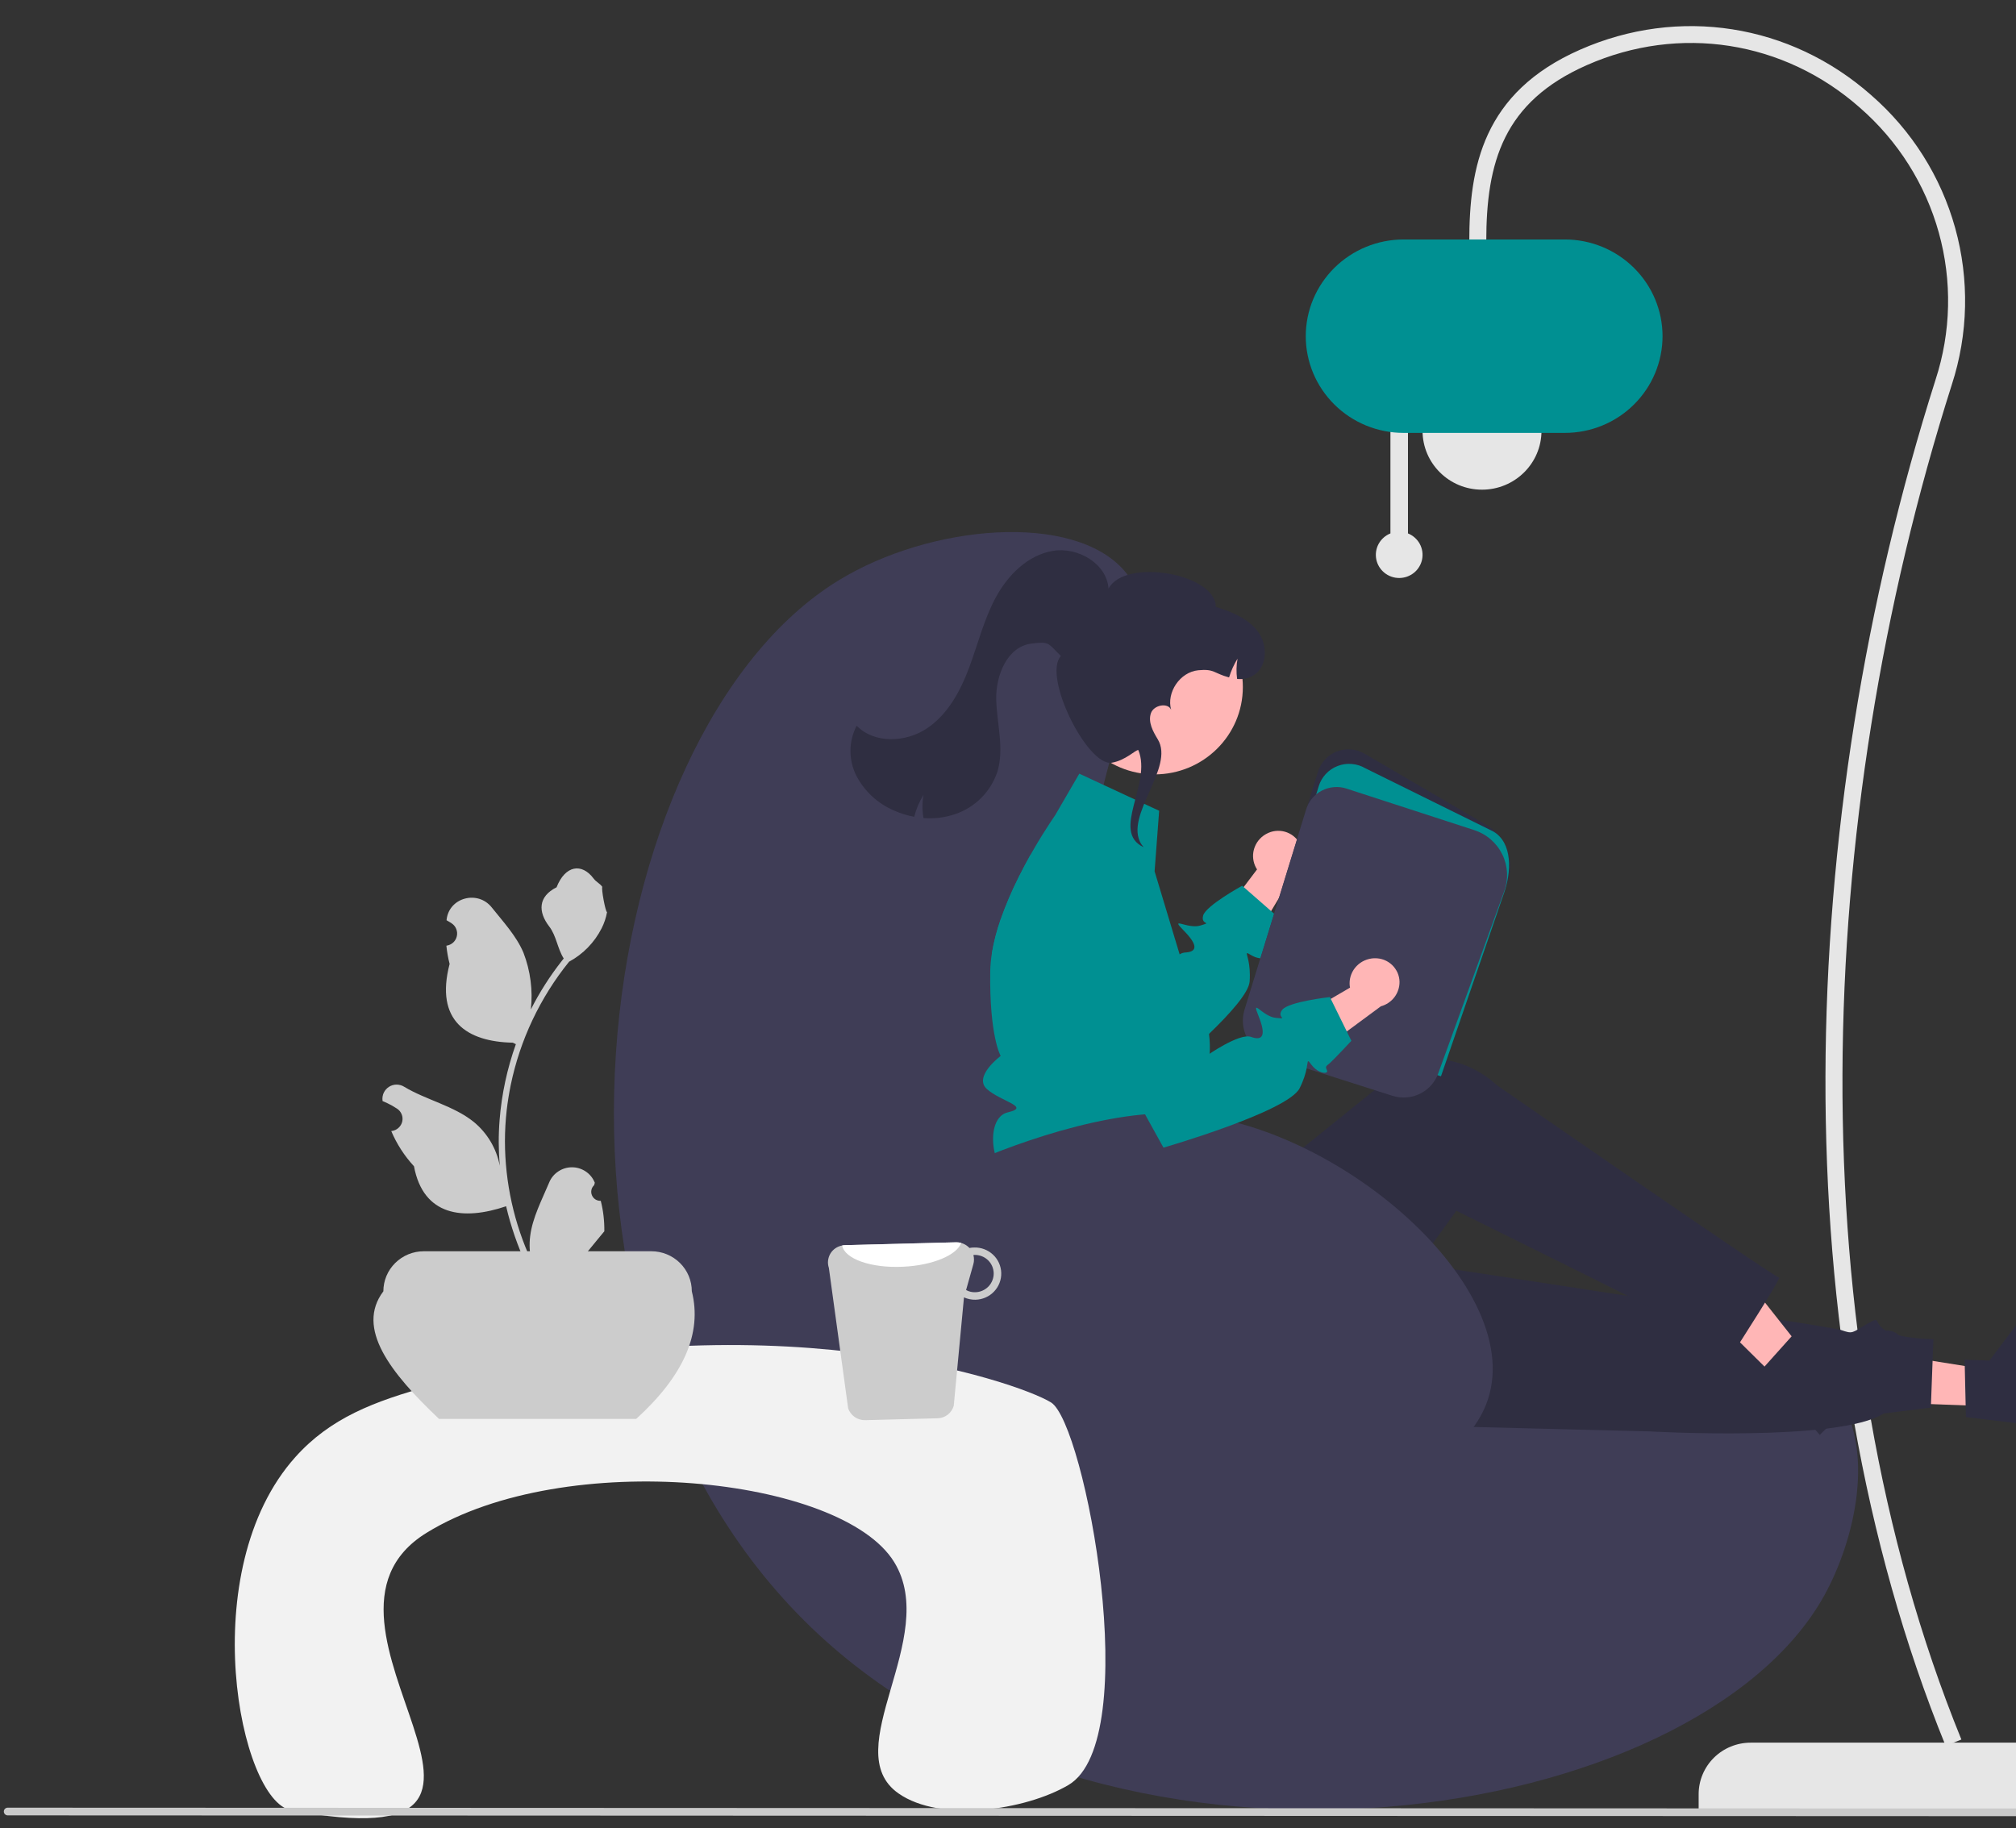 <svg width="43" height="39" viewBox="0 0 43 39" fill="none" xmlns="http://www.w3.org/2000/svg">
<rect x="0" y="0" width="43" height="39" fill="#333333" stroke="none"/>
<g clip-path="url(#clip0_115_3013)">
<path d="M47.284 38.607H36.231V38.271C36.231 37.98 36.348 37.7 36.556 37.494C36.764 37.288 37.047 37.172 37.341 37.172H46.173C46.468 37.172 46.75 37.288 46.959 37.494C47.167 37.7 47.284 37.98 47.284 38.271V38.607Z" fill="#E6E6E6"/>
<path d="M41.499 37.239L41.835 37.105C38.318 28.463 38.657 17.56 41.63 8.208C41.983 7.124 42.008 5.962 41.703 4.864C41.398 3.766 40.775 2.781 39.911 2.029C38.185 0.505 35.806 0.133 33.702 1.06C31.625 1.974 31.339 3.568 31.339 5.153H31.701C31.701 3.461 32.066 2.173 33.849 1.388C35.822 0.519 38.052 0.867 39.67 2.297C40.481 3.003 41.066 3.929 41.353 4.96C41.64 5.991 41.616 7.082 41.284 8.1C38.277 17.561 37.958 28.538 41.499 37.239Z" fill="#E6E6E6"/>
<path d="M31.61 10.445C32.311 10.445 32.879 9.883 32.879 9.189C32.879 8.496 32.311 7.934 31.61 7.934C30.91 7.934 30.342 8.496 30.342 9.189C30.342 9.883 30.91 10.445 31.61 10.445Z" fill="#E6E6E6"/>
<path d="M29.657 11.378V8.999H30.031V11.378C30.138 11.421 30.227 11.5 30.282 11.6C30.337 11.701 30.355 11.817 30.333 11.93C30.311 12.042 30.25 12.143 30.161 12.216C30.071 12.289 29.959 12.329 29.844 12.329C29.728 12.329 29.616 12.289 29.527 12.216C29.438 12.143 29.377 12.042 29.355 11.93C29.333 11.817 29.351 11.701 29.406 11.6C29.461 11.5 29.55 11.421 29.657 11.378Z" fill="#E6E6E6"/>
<path d="M27.851 7.171C27.851 6.624 28.071 6.1 28.462 5.713C28.852 5.327 29.382 5.109 29.934 5.108H33.377C33.93 5.108 34.46 5.326 34.85 5.713C35.241 6.099 35.461 6.624 35.461 7.171C35.461 7.718 35.241 8.243 34.85 8.63C34.46 9.017 33.93 9.234 33.377 9.234H29.934C29.382 9.233 28.852 9.016 28.462 8.629C28.071 8.242 27.851 7.718 27.851 7.171Z" fill="#009092"/>
<path d="M23 19.946C23.346 15.568 25.113 13.482 23.981 12.174C22.897 10.921 19.844 11.18 17.883 12.382C12.594 15.625 10.656 28.55 17.462 34.865C23.93 40.866 36.188 38.944 38.911 34.032C39.547 32.886 40.052 30.877 39.122 29.661C36.812 26.64 28.415 32.111 24.682 28.689C22.47 26.661 22.81 22.348 23 19.946Z" fill="#3F3D56"/>
<path d="M27.043 17.771C26.915 17.829 26.814 17.935 26.763 18.066C26.712 18.196 26.715 18.341 26.771 18.47C26.782 18.496 26.796 18.521 26.812 18.545L25.677 20.045L26.243 20.884L27.574 18.662C27.668 18.589 27.735 18.487 27.765 18.372C27.795 18.258 27.786 18.137 27.739 18.028C27.711 17.966 27.672 17.91 27.623 17.864C27.574 17.817 27.516 17.781 27.452 17.756C27.389 17.732 27.321 17.72 27.253 17.722C27.185 17.723 27.118 17.738 27.056 17.765C27.052 17.767 27.047 17.769 27.043 17.771Z" fill="#FFB6B6"/>
<path d="M27.042 20.358C27.116 20.423 26.91 20.504 26.692 20.377C26.63 20.34 26.603 20.325 26.596 20.334C26.579 20.359 26.681 20.538 26.654 20.935C26.637 21.173 26.239 21.619 25.787 22.054C25.175 22.642 24.465 23.21 24.465 23.21L24.215 23.012L21.598 20.935L21.157 20.33C21.197 20.091 21.258 19.856 21.338 19.627C21.449 19.311 21.581 19.001 21.732 18.702C21.814 18.538 21.897 18.383 21.977 18.24L23.379 19.77L24.554 21.05C24.554 21.05 24.896 20.505 25.161 20.357C25.194 20.335 25.233 20.322 25.273 20.318C25.541 20.306 25.557 20.162 25.246 19.847C24.936 19.533 25.327 19.826 25.604 19.742C25.88 19.657 25.604 19.742 25.662 19.53C25.72 19.318 26.494 18.894 26.494 18.894L26.527 18.922L27.112 19.434L27.28 19.58C27.28 19.58 27.097 20.077 27.046 20.182C26.996 20.287 26.968 20.292 27.042 20.358Z" fill="#009092"/>
<path d="M42.471 29.998L42.5 29.232L39.531 28.759L39.489 29.889L42.471 29.998Z" fill="#FFB6B6"/>
<path d="M41.932 30.228L41.904 29.003L42.433 29.022L43.288 27.889C43.33 27.833 43.389 27.792 43.457 27.771C43.524 27.751 43.596 27.753 43.663 27.776C43.729 27.799 43.787 27.843 43.826 27.901C43.866 27.958 43.886 28.027 43.883 28.097L43.829 29.553L43.296 29.785L43.816 29.902L43.796 30.451L41.932 30.228Z" fill="#2F2E41"/>
<path d="M25.763 30.296L35.166 30.532C35.166 30.532 39.227 30.764 40.179 30.15L41.184 30.025L41.238 28.564C41.238 28.564 40.624 28.568 40.271 28.405C39.918 28.242 40.163 28.043 39.826 28.239C39.49 28.435 39.525 28.459 39.265 28.369C39.004 28.279 27.065 26.477 27.065 26.477L25.763 30.296Z" fill="#2F2E41"/>
<path d="M38.154 29.662L38.7 29.12L36.849 26.774L36.042 27.574L38.154 29.662Z" fill="#FFB6B6"/>
<path d="M37.6 29.19L38.422 28.273L38.796 28.643L40.201 28.388C40.27 28.375 40.342 28.385 40.406 28.416C40.469 28.446 40.521 28.496 40.554 28.558C40.587 28.62 40.599 28.69 40.588 28.759C40.577 28.828 40.545 28.892 40.495 28.942L39.455 29.972L38.905 29.783L39.206 30.219L38.814 30.608L37.6 29.19Z" fill="#2F2E41"/>
<path d="M22.054 25.198L22.147 27.349C22.257 29.881 25.074 31.414 27.259 30.092C27.299 30.067 27.339 30.042 27.38 30.016C27.38 30.016 28.208 29.796 28.183 29.447C28.158 29.098 28.36 28.929 28.539 29.024C28.718 29.119 31.062 25.826 31.062 25.826C31.062 25.826 35.932 28.23 37.007 28.797C37.007 28.797 38.017 27.233 37.944 27.25C37.871 27.266 31.919 23.142 31.919 23.142C31.919 23.142 30.949 22.17 29.746 22.812C29.721 22.906 29.743 22.909 29.743 22.909L25.769 26.114L25.208 25.059L22.054 25.198Z" fill="#2F2E41"/>
<path d="M25.8 22.508C25.792 22.608 25.778 22.706 25.757 22.804C25.729 22.945 25.682 23.082 25.62 23.212C25.62 23.212 25.62 23.357 25.339 23.843C25.059 24.329 25.41 24.12 25.62 24.481C25.83 24.841 25.62 24.675 25.386 24.907C25.319 24.975 25.271 25.059 25.248 25.151C25.225 25.242 25.227 25.339 25.254 25.43C25.254 25.43 22.242 25.432 21.682 25.224C21.121 25.015 20.993 23.843 21.496 23.727C21.998 23.611 21.344 23.496 21.049 23.229C20.754 22.962 21.344 22.524 21.344 22.524C21.344 22.524 21.101 22.109 21.121 20.713C21.124 20.585 21.136 20.457 21.157 20.33C21.197 20.091 21.258 19.856 21.338 19.627C21.449 19.311 21.581 19.001 21.732 18.702C21.814 18.538 21.897 18.383 21.977 18.24C21.989 18.218 22.001 18.196 22.014 18.175C22.166 17.908 22.305 17.691 22.397 17.551C22.468 17.443 22.51 17.382 22.51 17.382L23.021 16.503L24.724 17.294L24.627 18.586L24.921 19.561L25.056 20.01L25.161 20.357L25.322 20.893C25.322 20.893 25.278 20.895 25.33 20.966C25.572 21.285 25.729 21.659 25.787 22.054C25.807 22.204 25.811 22.357 25.8 22.508Z" fill="#009092"/>
<path d="M30.719 22.648L30.687 22.637L26.61 21.338L28.112 16.459C28.142 16.362 28.194 16.273 28.264 16.198C28.334 16.124 28.42 16.066 28.515 16.029C28.611 15.992 28.714 15.977 28.816 15.986C28.918 15.994 29.017 16.025 29.106 16.077L31.711 17.601C31.917 17.721 32.074 17.909 32.154 18.133C32.234 18.356 32.233 18.6 32.149 18.823L30.719 22.648Z" fill="#2F2E41"/>
<path d="M30.735 22.958L26.626 21.648L28.128 16.769C28.158 16.672 28.21 16.582 28.28 16.508C28.349 16.433 28.435 16.376 28.531 16.339C28.627 16.302 28.729 16.287 28.832 16.296C28.934 16.304 29.033 16.335 29.121 16.387L31.851 17.736C32.261 17.976 32.251 18.596 32.061 19.105L30.735 22.958Z" fill="#009092"/>
<path d="M30.324 23.311C30.229 23.364 30.125 23.397 30.017 23.407C29.908 23.418 29.799 23.406 29.696 23.373L27.069 22.535C26.868 22.47 26.7 22.33 26.602 22.144C26.503 21.958 26.483 21.741 26.544 21.54L27.86 17.263C27.887 17.177 27.93 17.098 27.988 17.029C28.045 16.961 28.116 16.904 28.197 16.863C28.277 16.822 28.364 16.797 28.454 16.79C28.544 16.782 28.635 16.793 28.72 16.821L31.442 17.706C31.572 17.748 31.692 17.815 31.795 17.904C31.898 17.993 31.982 18.101 32.042 18.223C32.102 18.344 32.136 18.476 32.144 18.611C32.151 18.746 32.132 18.881 32.085 19.008L30.677 22.895C30.614 23.071 30.489 23.219 30.324 23.311Z" fill="#3F3D56"/>
<path d="M24.628 16.518C25.667 16.518 26.509 15.684 26.509 14.656C26.509 13.627 25.667 12.793 24.628 12.793C23.589 12.793 22.746 13.627 22.746 14.656C22.746 15.684 23.589 16.518 24.628 16.518Z" fill="#FFB6B6"/>
<path d="M18.265 16.546C18.438 16.878 18.721 17.14 19.067 17.288C19.205 17.35 19.35 17.395 19.499 17.423C19.541 17.258 19.608 17.1 19.698 16.955C19.668 17.118 19.668 17.286 19.698 17.45C19.925 17.468 20.154 17.44 20.369 17.367C20.581 17.296 20.773 17.177 20.93 17.019C21.087 16.862 21.204 16.67 21.274 16.46C21.424 15.966 21.262 15.439 21.249 14.924C21.236 14.408 21.483 13.792 22 13.728C22.394 13.679 22.345 13.717 22.628 13.992C22.232 14.427 23.197 16.354 23.714 16.269C24.007 16.221 24.222 15.991 24.28 15.999C24.576 16.717 23.685 17.736 24.392 18.071L24.34 18.002C23.969 17.397 25.064 16.375 24.694 15.769C24.591 15.6 24.484 15.402 24.548 15.214C24.608 15.036 24.915 14.98 24.98 15.142C24.875 14.771 25.168 14.335 25.558 14.297C25.905 14.263 25.885 14.361 26.215 14.45C26.258 14.309 26.319 14.174 26.396 14.049C26.37 14.192 26.367 14.338 26.387 14.482C26.506 14.496 26.627 14.47 26.73 14.41C27.035 14.229 27.044 13.761 26.834 13.477C26.624 13.192 26.273 13.052 25.933 12.945C25.93 12.235 23.999 11.895 23.644 12.555C23.607 12.02 22.988 11.66 22.454 11.751C21.921 11.842 21.5 12.265 21.243 12.737C20.987 13.209 20.859 13.737 20.672 14.239C20.484 14.742 20.215 15.243 19.765 15.541C19.316 15.839 18.648 15.866 18.272 15.48C18.186 15.645 18.141 15.827 18.14 16.012C18.139 16.198 18.182 16.381 18.265 16.546Z" fill="#2F2E41"/>
<path d="M20.196 25.064C20.235 25.033 20.277 25.006 20.322 24.985C21.042 24.63 23.282 23.709 25.033 23.747C28.402 23.819 32.69 27.5 31.692 29.972C30.932 31.853 27.157 32.923 24.402 32.067C20.541 30.868 19.018 25.994 20.196 25.064Z" fill="#3F3D56"/>
<path d="M6.209 38.614C5.108 38.409 4.134 33.499 6.3 31.08C7.042 30.252 7.967 29.891 9.199 29.556C16.286 27.624 21.692 29.465 22.418 29.915C23.143 30.363 24.413 37.12 22.788 38.076C21.874 38.614 20.062 38.883 19.165 38.255C17.843 37.332 20.061 34.935 19.074 33.323C17.954 31.492 12.057 30.876 9.1 32.695C5.945 34.636 12.452 39.78 6.209 38.614Z" fill="#F2F2F2"/>
<path d="M13.57 30.266H9.364C8.325 29.281 7.583 28.332 8.177 27.544C8.177 27.317 8.268 27.1 8.43 26.94C8.592 26.78 8.811 26.69 9.04 26.69H13.893C14.122 26.69 14.341 26.78 14.503 26.94C14.665 27.1 14.756 27.317 14.756 27.544C14.982 28.442 14.578 29.349 13.57 30.266Z" fill="#CCCCCC"/>
<path d="M12.814 25.614C12.774 25.616 12.735 25.606 12.701 25.585C12.667 25.564 12.641 25.533 12.626 25.496C12.61 25.46 12.607 25.419 12.615 25.381C12.623 25.342 12.644 25.307 12.673 25.28L12.687 25.228C12.685 25.223 12.683 25.219 12.681 25.215C12.641 25.121 12.574 25.041 12.488 24.985C12.401 24.928 12.3 24.898 12.197 24.899C12.094 24.899 11.994 24.93 11.908 24.987C11.822 25.044 11.755 25.124 11.716 25.218C11.558 25.595 11.357 25.972 11.308 26.37C11.286 26.546 11.295 26.724 11.335 26.897C10.964 26.096 10.772 25.226 10.77 24.345C10.77 24.124 10.783 23.903 10.807 23.684C10.828 23.504 10.857 23.325 10.893 23.147C11.092 22.184 11.518 21.282 12.138 20.514C12.438 20.352 12.68 20.102 12.833 19.8C12.888 19.691 12.927 19.575 12.948 19.455C12.915 19.459 12.821 18.95 12.847 18.918C12.799 18.847 12.715 18.812 12.664 18.743C12.408 18.399 12.055 18.459 11.871 18.927C11.477 19.123 11.473 19.449 11.715 19.763C11.868 19.962 11.889 20.232 12.024 20.445C12.01 20.463 11.996 20.48 11.982 20.498C11.729 20.82 11.508 21.167 11.323 21.532C11.368 21.123 11.314 20.709 11.166 20.324C11.016 19.966 10.734 19.664 10.487 19.354C10.189 18.982 9.579 19.144 9.526 19.616C9.526 19.621 9.525 19.625 9.525 19.63C9.562 19.65 9.598 19.672 9.633 19.695C9.677 19.724 9.712 19.766 9.731 19.815C9.751 19.864 9.756 19.918 9.744 19.969C9.733 20.021 9.706 20.068 9.667 20.104C9.628 20.14 9.579 20.163 9.526 20.171L9.521 20.172C9.534 20.303 9.557 20.433 9.59 20.561C9.273 21.778 9.959 22.221 10.938 22.241C10.96 22.252 10.981 22.263 11.003 22.273C10.817 22.795 10.7 23.339 10.656 23.891C10.63 24.216 10.632 24.543 10.66 24.868L10.658 24.857C10.587 24.495 10.393 24.169 10.107 23.933C9.682 23.588 9.082 23.46 8.624 23.183C8.575 23.152 8.519 23.136 8.461 23.135C8.403 23.135 8.346 23.151 8.298 23.182C8.249 23.213 8.21 23.257 8.185 23.309C8.161 23.361 8.152 23.418 8.159 23.475C8.16 23.479 8.161 23.483 8.161 23.487C8.23 23.515 8.296 23.547 8.36 23.582C8.397 23.603 8.433 23.625 8.468 23.648C8.513 23.677 8.547 23.719 8.567 23.768C8.587 23.817 8.591 23.87 8.58 23.922C8.568 23.973 8.541 24.02 8.502 24.056C8.464 24.092 8.415 24.116 8.362 24.124L8.357 24.125C8.353 24.125 8.349 24.126 8.345 24.126C8.462 24.402 8.626 24.656 8.83 24.877C9.028 25.939 9.882 26.04 10.795 25.73H10.795C10.896 26.161 11.041 26.581 11.228 26.982H12.775C12.781 26.965 12.786 26.947 12.791 26.93C12.648 26.939 12.504 26.931 12.363 26.905C12.478 26.766 12.592 26.625 12.707 26.486C12.71 26.483 12.712 26.48 12.714 26.477C12.773 26.406 12.832 26.335 12.89 26.264L12.89 26.264C12.893 26.045 12.868 25.827 12.814 25.614L12.814 25.614Z" fill="#CCCCCC"/>
<path d="M18.091 30.043C18.117 30.117 18.166 30.181 18.23 30.226C18.295 30.271 18.372 30.294 18.451 30.293L19.994 30.253C20.074 30.252 20.151 30.225 20.214 30.177C20.276 30.128 20.322 30.061 20.343 29.985L20.561 27.674C20.638 27.708 20.723 27.726 20.808 27.724C20.957 27.72 21.099 27.658 21.201 27.551C21.304 27.444 21.36 27.301 21.356 27.153C21.352 27.005 21.29 26.865 21.181 26.763C21.073 26.662 20.929 26.606 20.78 26.61C20.746 26.61 20.712 26.613 20.678 26.62C20.642 26.582 20.598 26.551 20.549 26.53C20.501 26.509 20.448 26.499 20.395 26.499L18.021 26.56C18.002 26.561 17.982 26.563 17.963 26.567C17.911 26.577 17.861 26.597 17.818 26.627C17.774 26.657 17.738 26.696 17.711 26.741C17.684 26.787 17.668 26.837 17.662 26.889C17.656 26.941 17.662 26.994 17.679 27.044L18.091 30.043ZM20.606 27.517L20.761 26.966C20.779 26.902 20.779 26.835 20.762 26.771C20.77 26.771 20.776 26.768 20.784 26.768C20.89 26.766 20.994 26.805 21.071 26.878C21.148 26.951 21.192 27.051 21.195 27.157C21.197 27.262 21.157 27.364 21.084 27.441C21.01 27.517 20.909 27.562 20.803 27.564C20.734 27.567 20.666 27.55 20.606 27.517Z" fill="#CCCCCC"/>
<path d="M17.963 26.567C18.013 26.853 18.582 27.055 19.265 27.02C19.894 26.991 20.408 26.772 20.502 26.513C20.467 26.503 20.431 26.498 20.395 26.499L18.021 26.56C18.001 26.561 17.982 26.563 17.963 26.567Z" fill="white"/>
<path d="M0.164 38.723L52.127 38.744C52.149 38.744 52.17 38.735 52.186 38.72C52.201 38.705 52.21 38.684 52.21 38.662C52.21 38.64 52.201 38.62 52.186 38.604C52.17 38.589 52.149 38.58 52.127 38.58L0.164 38.559C0.142 38.559 0.121 38.568 0.106 38.583C0.09 38.598 0.082 38.619 0.082 38.641C0.082 38.663 0.09 38.683 0.106 38.699C0.121 38.714 0.142 38.723 0.164 38.723Z" fill="#CACACA"/>
<path d="M29.309 20.44C29.167 20.446 29.034 20.505 28.936 20.606C28.838 20.707 28.784 20.842 28.786 20.982C28.786 21.011 28.79 21.039 28.795 21.067L27.164 22.02L27.361 23.01L29.453 21.465C29.568 21.434 29.67 21.365 29.742 21.271C29.814 21.176 29.852 21.061 29.851 20.943C29.85 20.875 29.835 20.809 29.808 20.747C29.78 20.686 29.741 20.63 29.692 20.583C29.643 20.536 29.585 20.5 29.522 20.475C29.459 20.451 29.391 20.439 29.323 20.44C29.318 20.44 29.313 20.44 29.309 20.44Z" fill="#FFB6B6"/>
<path d="M27.973 22.713C27.929 22.655 27.91 22.631 27.901 22.637C27.875 22.652 27.899 22.857 27.72 23.213C27.467 23.714 24.816 24.48 24.816 24.48L24.489 23.889L23.054 21.289L22.559 19.205C22.542 19.133 22.533 19.058 22.534 18.983C22.975 18.676 23.444 18.409 23.934 18.186C24.13 18.296 24.279 18.472 24.354 18.682L25.343 21.425L25.737 22.52C25.737 22.52 26.433 22.028 26.685 22.118C26.937 22.209 27.009 22.082 26.844 21.673C26.679 21.265 26.926 21.685 27.214 21.712C27.502 21.739 27.214 21.712 27.35 21.539C27.486 21.366 28.367 21.268 28.367 21.268L28.385 21.307L28.726 22.001L28.824 22.201C28.824 22.201 28.462 22.589 28.375 22.667C28.288 22.745 28.26 22.739 28.303 22.828C28.346 22.917 28.124 22.913 27.973 22.713Z" fill="#009092"/>
</g>
<defs>
<clipPath id="clip0_115_3013">
<rect width="52.128" height="38.227" fill="white" transform="translate(0.082 0.557)"/>
</clipPath>
</defs>
</svg>
